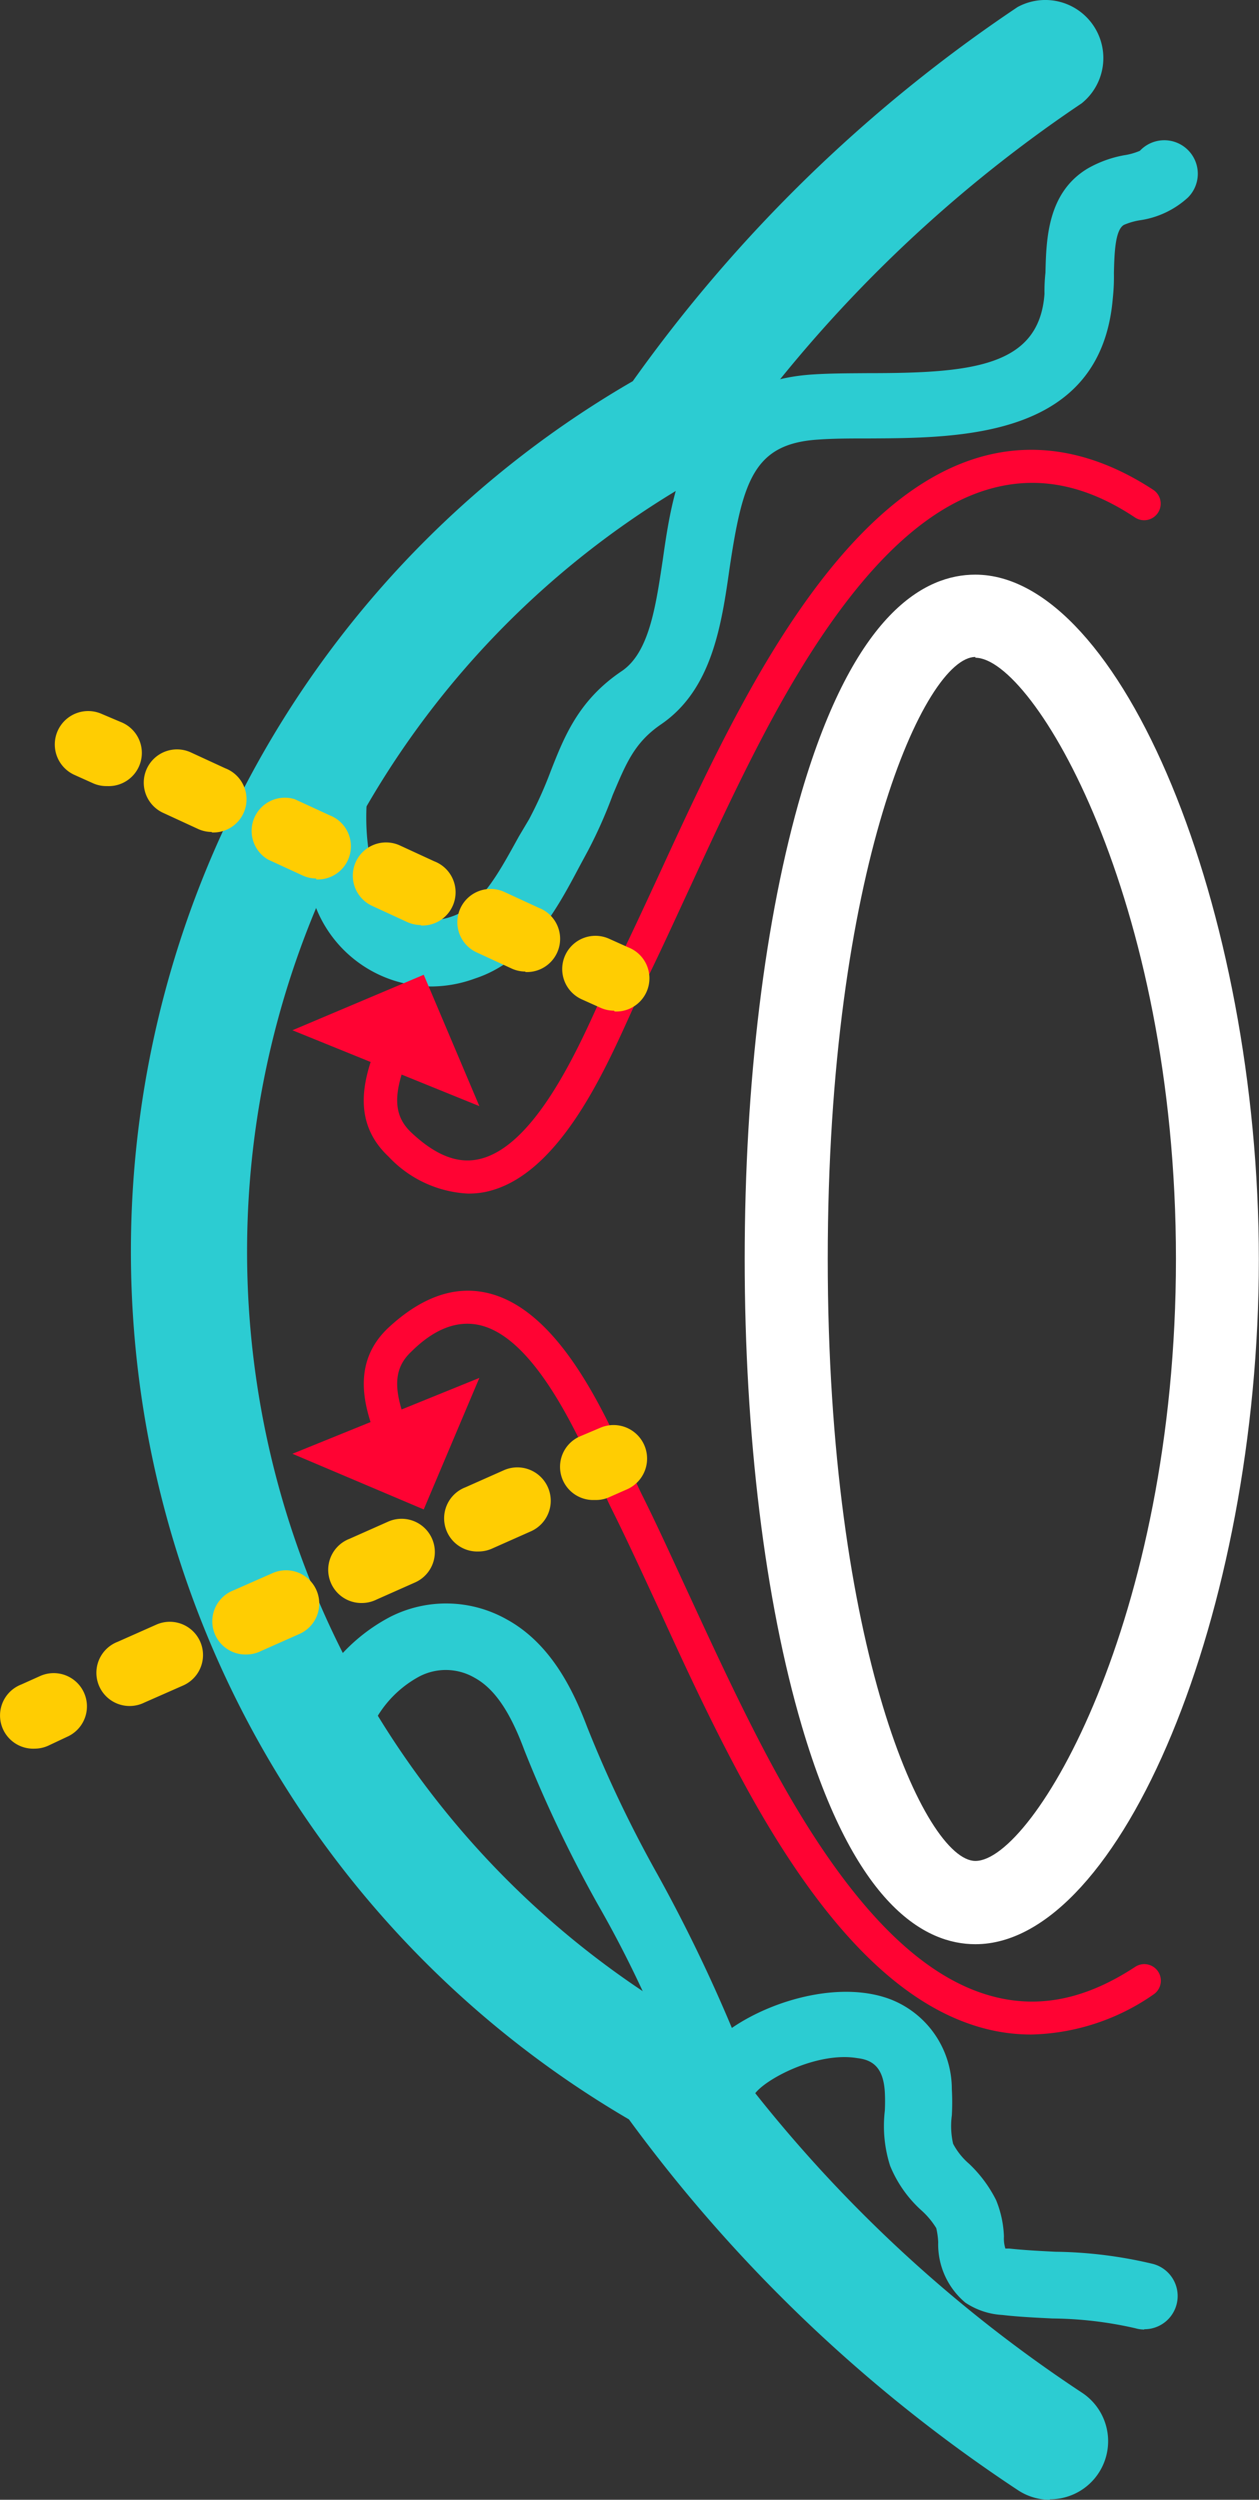 <svg xmlns="http://www.w3.org/2000/svg" width="78.53" height="155.82" viewBox="0 0 78.53 155.82"><rect x="0" y="0" width="78.53" height="155.82" fill="#333333" stroke="none"/><defs><style>.cls-1{fill:#2cccd2;}.cls-2{fill:#fff;}.cls-3{fill:#ff0333;}.cls-4{fill:#ffcd02;}</style></defs><title>glaucoma-angulo-cerrado_1</title><g id="Layer_2" data-name="Layer 2"><g id="Layer_1-2" data-name="Layer 1"><g id="Layer_2-2" data-name="Layer 2"><g id="Layer_1-2-2" data-name="Layer 1-2"><path class="cls-1" d="M27,61.49a7.78,7.78,0,0,1-7.17-4.62c-2-4.59-1.33-12.4,2.47-16a2.07,2.07,0,0,1,3,2.81l-.2.19c-2.4,2.27-2.85,8.24-1.51,11.35a3.69,3.69,0,0,0,4.59,1.91c1.85-.62,3-2.86,4.19-5L33,51.07a25.33,25.33,0,0,0,1.35-3c.86-2.19,1.75-4.44,4.45-6.25,1.69-1.16,2.1-4,2.54-6.92C42,30.22,43,23.82,50.72,23.34c1.07-.07,2.22-.07,3.43-.08,6.43,0,10.67-.39,11-4.94A10.55,10.55,0,0,1,65.21,17c.05-2.11.13-5,2.64-6.5a7.15,7.15,0,0,1,2.25-.82,4,4,0,0,0,1-.28,2.09,2.09,0,1,1,3,2.91h0a5.62,5.62,0,0,1-3,1.42,4.17,4.17,0,0,0-1,.29c-.55.33-.59,1.78-.62,3a12.39,12.39,0,0,1-.07,1.58c-.73,8.67-9.41,8.7-15.16,8.73-1.15,0-2.24,0-3.2.07-4,.25-4.72,2.52-5.54,8C45,39,44.4,43,41.22,45.16c-1.66,1.14-2.17,2.44-3,4.39A29,29,0,0,1,36.69,53l-.54,1c-1.39,2.62-3.11,5.88-6.54,7A8,8,0,0,1,27,61.49Z"/><path class="cls-1" d="M65.49,155.82a3.6,3.6,0,0,1-2-.6,94.72,94.72,0,0,1-24.26-23.11,62.65,62.65,0,0,1,.24-108.35A92.82,92.82,0,0,1,63.47.44a3.62,3.62,0,0,1,4,6A85.6,85.6,0,0,0,44.94,28.59a3.63,3.63,0,0,1-1.2,1.09,55.4,55.4,0,0,0-.25,96.53,3.62,3.62,0,0,1,1.15,1,87.48,87.48,0,0,0,22.84,21.93,3.62,3.62,0,0,1-2,6.65Z"/><path class="cls-2" d="M60.84,121.19c-3.11,0-7.52-2.36-10.83-13.61-2.3-7.81-3.56-18.14-3.56-29.1S47.71,57.19,50,49.38c3.31-11.24,7.71-13.56,10.83-13.56,9.09,0,17.69,20.76,17.69,42.71S69.93,121.19,60.84,121.19Zm0-80.24c-3.13,0-9.21,13.25-9.21,37.53S57.72,116,60.84,116c3.61,0,12.51-15,12.51-37.53S64.44,41,60.84,41Z"/><path class="cls-1" d="M71.37,145.21a2.06,2.06,0,0,1-.55-.08,24,24,0,0,0-5.18-.61c-1-.05-2.09-.1-3.13-.22a4.6,4.6,0,0,1-2.3-.77,4.74,4.74,0,0,1-1.69-3.77,4.85,4.85,0,0,0-.12-.87,5,5,0,0,0-.94-1.12A7.61,7.61,0,0,1,55.52,135a8.16,8.16,0,0,1-.33-3.42,10.9,10.9,0,0,0,0-1.18c-.09-1.53-.76-2-1.72-2.11-2.52-.42-5.81,1.34-6.42,2.27a2.07,2.07,0,1,1-4,1.07,1.2,1.2,0,0,0-.09-.29,70.07,70.07,0,0,0-5.67-12.63,80.36,80.36,0,0,1-4.59-9.63c-.89-2.4-1.87-3.83-3.1-4.5a3.57,3.57,0,0,0-3.46-.07,6.87,6.87,0,0,0-3.49,4.86,2.07,2.07,0,1,1-4.09-.65,11.09,11.09,0,0,1,5.79-7.94,7.7,7.7,0,0,1,7.27.17c2.82,1.55,4.19,4.56,5,6.69A77.34,77.34,0,0,0,41,116.82a97.62,97.62,0,0,1,4.65,9.59c2.69-1.84,6.92-2.94,9.93-1.77a6,6,0,0,1,3.79,5.58,14.37,14.37,0,0,1,0,1.65,5,5,0,0,0,.08,1.76,4.28,4.28,0,0,0,1,1.25,8.12,8.12,0,0,1,1.68,2.26,6.55,6.55,0,0,1,.49,2.27,2.09,2.09,0,0,0,.09.75h.24c.92.1,1.87.15,2.88.2a27.5,27.5,0,0,1,6.09.76,2.07,2.07,0,0,1-.55,4.07Z"/><path class="cls-3" d="M64.33,126.82a11.47,11.47,0,0,1-2.82-.35c-5.3-1.34-10.27-6.39-15.17-15.43-1.87-3.44-3.53-7-5.13-10.51-1-2.14-2-4.35-3.07-6.49-.2-.4-.43-.92-.7-1.52-1.46-3.24-4.17-9.26-7.62-9.94-1.32-.26-2.72.24-4.16,1.67-1.07,1-1.16,2.24-.33,4.43a1,1,0,0,1-1.94.74h0c-.77-2-1.37-4.6.85-6.67,2-1.85,4-2.59,6-2.19,4.5.9,7.38,7.3,9.11,11.12.26.57.48,1.07.67,1.45,1.08,2.16,2.08,4.39,3.08,6.54,1.59,3.44,3.24,7,5.07,10.39,4.61,8.5,9.15,13.22,13.86,14.41,2.88.73,5.75.12,8.78-1.87a1,1,0,0,1,1.13,1.73A13.86,13.86,0,0,1,64.33,126.82Z"/><polygon class="cls-3" points="29.9 85.89 18.24 90.62 26.43 94.09 29.9 85.89"/><path class="cls-3" d="M29.17,74.4a7.28,7.28,0,0,1-4.93-2.3C22,70,22.63,67.44,23.39,65.43a1,1,0,0,1,1.94.74h0c-.83,2.18-.74,3.42.33,4.43,1.48,1.39,2.84,1.94,4.15,1.67,3.45-.69,6.17-6.71,7.62-9.94.27-.6.5-1.11.7-1.52,1.06-2.14,2.08-4.35,3.07-6.49,1.61-3.5,3.27-7.08,5.14-10.5,4.9-9,9.87-14.09,15.17-15.43,3.42-.86,6.93-.14,10.42,2.14a1,1,0,1,1-1.13,1.73c-3-2-5.91-2.59-8.78-1.86-4.71,1.19-9.24,5.9-13.86,14.41-1.83,3.38-3.48,6.94-5.07,10.39-1,2.15-2,4.37-3.09,6.54-.19.39-.41.88-.67,1.45C37.61,67,34.72,73.42,30.22,74.31A5.35,5.35,0,0,1,29.17,74.4Z"/><polygon class="cls-3" points="18.24 64.22 29.9 68.95 26.43 60.76 18.24 64.22"/><path class="cls-4" d="M6.68,49a2.06,2.06,0,0,1-.84-.16l-1.18-.53A2.07,2.07,0,1,1,6.34,44.5L7.52,45a2.07,2.07,0,0,1-.84,4Z"/><path class="cls-4" d="M32.77,60.56a2.06,2.06,0,0,1-.84-.18l-2.17-1a2.07,2.07,0,1,1,1.68-3.79h0l2.17,1a2.07,2.07,0,0,1-.84,4Zm-6.52-2.9a2.06,2.06,0,0,1-.84-.18l-2.17-1a2.07,2.07,0,0,1,1.68-3.79l2.17,1a2.07,2.07,0,0,1-.84,4Zm-6.52-2.9a2.06,2.06,0,0,1-.84-.18l-2.17-1a2.07,2.07,0,0,1,1.67-3.76l2.17,1a2.07,2.07,0,0,1-.84,4Zm-6.52-2.9a2.06,2.06,0,0,1-.84-.18l-2.17-1a2.07,2.07,0,0,1,1.68-3.79h0l2.17,1a2.07,2.07,0,0,1-.84,4Z"/><path class="cls-4" d="M38.3,63a2.07,2.07,0,0,1-.84-.18l-1.18-.53A2.07,2.07,0,0,1,38,58.52h0l1.18.53a2.07,2.07,0,0,1-.84,4Z"/><path class="cls-4" d="M2.17,109a2.07,2.07,0,0,1-.84-4l1.18-.53a2.07,2.07,0,1,1,1.68,3.79h0L3,108.82A2.07,2.07,0,0,1,2.17,109Z"/><path class="cls-4" d="M8.18,106.34a2.07,2.07,0,0,1-.84-4l2.41-1.07a2.07,2.07,0,1,1,1.68,3.79h0L9,106.13A2.07,2.07,0,0,1,8.18,106.34Zm7.23-3.21a2.07,2.07,0,0,1-.84-4L17,98.06a2.07,2.07,0,1,1,1.68,3.79h0l-2.41,1.07A2.07,2.07,0,0,1,15.41,103.13Zm7.23-3.21a2.07,2.07,0,0,1-.84-4l2.41-1.07a2.07,2.07,0,0,1,1.68,3.79l-2.41,1.07a2.07,2.07,0,0,1-.83.21Zm7.23-3.21a2.07,2.07,0,0,1-.84-4l2.41-1.07a2.08,2.08,0,0,1,1.66,3.82l-2.41,1.07a2.07,2.07,0,0,1-.81.18Z"/><path class="cls-4" d="M37.1,93.5a2.07,2.07,0,0,1-.84-4L37.44,89a2.09,2.09,0,1,1,1.66,3.84l-1.18.52A2.06,2.06,0,0,1,37.1,93.5Z"/></g></g></g></g></svg>